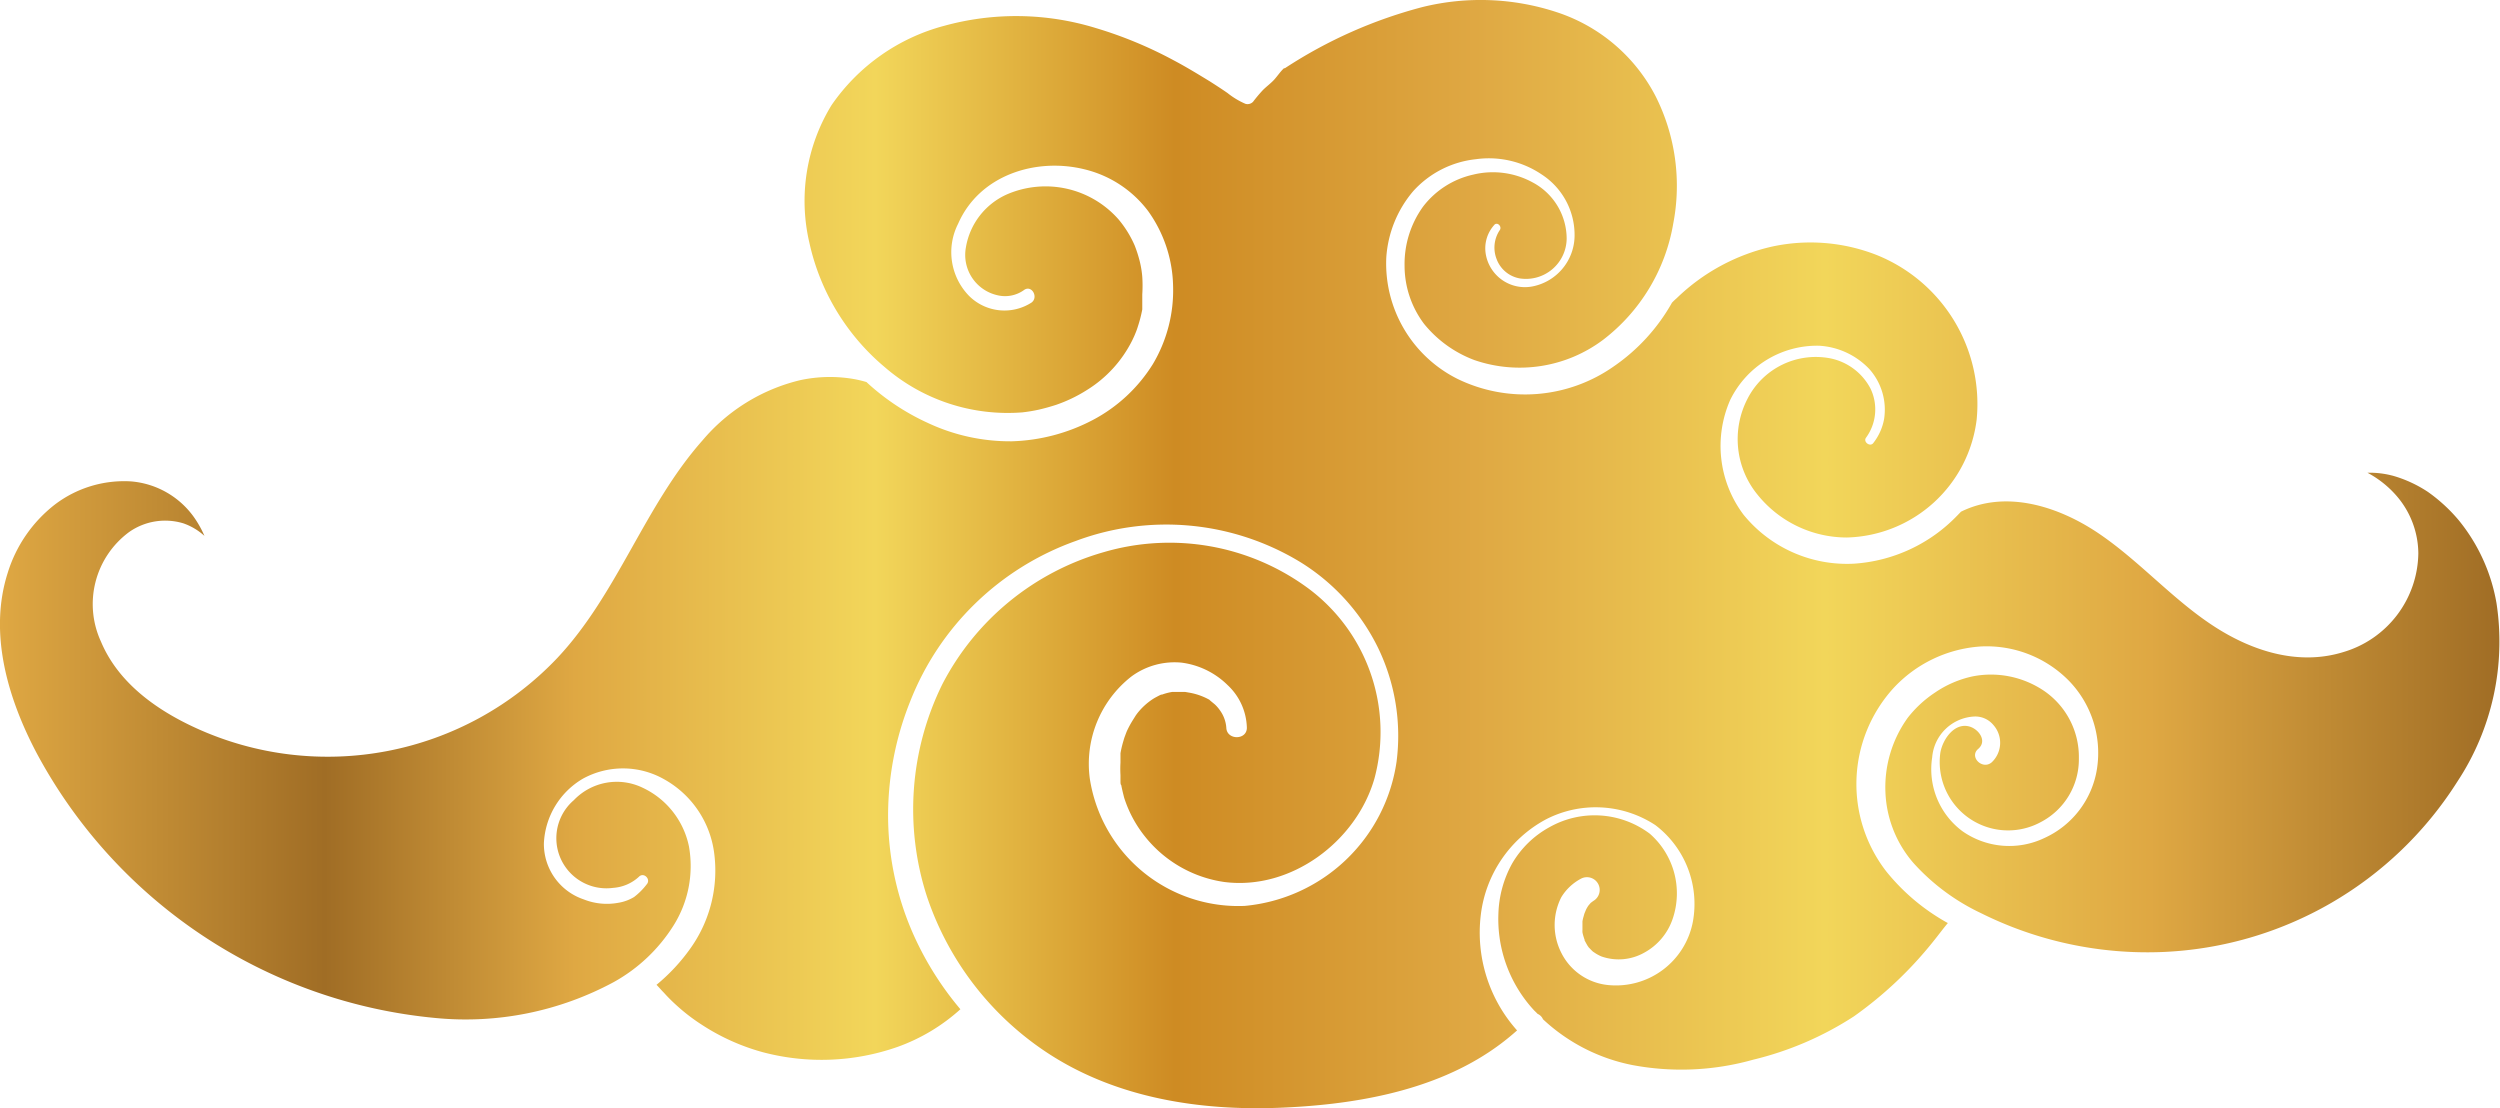 <svg xmlns="http://www.w3.org/2000/svg" xmlns:xlink="http://www.w3.org/1999/xlink" viewBox="0 0 199.58 88.47"><defs><style>.cls-1{fill:url(#Nueva_muestra_de_degradado_2);}</style><linearGradient id="Nueva_muestra_de_degradado_2" x1="167.53" y1="-231.19" x2="367.11" y2="-231.19" gradientTransform="matrix(-1, 0, 0, 1, 367.11, 275.42)" gradientUnits="userSpaceOnUse"><stop offset="0" stop-color="#a06d25"/><stop offset="0.14" stop-color="#dfa843"/><stop offset="0.27" stop-color="#f2d65a"/><stop offset="0.41" stop-color="#dfa843"/><stop offset="0.53" stop-color="#ce8b23"/><stop offset="0.65" stop-color="#f2d65a"/><stop offset="0.77" stop-color="#dfa843"/><stop offset="0.87" stop-color="#a06d25"/><stop offset="1" stop-color="#dfa843"/></linearGradient></defs><g id="Layer_2" data-name="Layer 2"><g id="BACKGROUND"><path class="cls-1" d="M2.92,60.11A40.41,40.41,0,0,0,34.78,81.27,24.89,24.89,0,0,0,49,78.4a13.17,13.17,0,0,0,4.76-4.5A8.92,8.92,0,0,0,55,67.57a6.65,6.65,0,0,0-3.71-4.69,4.74,4.74,0,0,0-5.48,1,4,4,0,0,0,3.14,7A3.38,3.38,0,0,0,51,70c.39-.41,1,.2.62.61a5.29,5.29,0,0,1-1,1,3.49,3.49,0,0,1-1.25.46,5,5,0,0,1-2.77-.27,4.67,4.67,0,0,1-3.18-4.48,6.31,6.31,0,0,1,3.12-5.16A6.66,6.66,0,0,1,53,62.2,7.9,7.9,0,0,1,57,68a10.7,10.7,0,0,1-1.86,7.68,15,15,0,0,1-2.73,2.94c.2.2.38.42.59.63a13.35,13.35,0,0,0,1,1,15.07,15.07,0,0,0,2,1.54A17.15,17.15,0,0,0,60.9,84a18.32,18.32,0,0,0,10.77-.43,15,15,0,0,0,5-3A25.1,25.1,0,0,1,73,74.78a23.4,23.4,0,0,1-2.1-9.35A24.49,24.49,0,0,1,72.66,56,22.19,22.19,0,0,1,85.87,43.19a20.6,20.6,0,0,1,17.9,1.66A16.62,16.62,0,0,1,110,51.69a16.14,16.14,0,0,1,1.49,9.12A13.5,13.5,0,0,1,99.37,72.32,12,12,0,0,1,87,62.15,8.85,8.85,0,0,1,90.33,54a5.81,5.81,0,0,1,4-1.1A6.4,6.4,0,0,1,98,54.69a4.82,4.82,0,0,1,1.54,3.41c0,1-1.6,1-1.64,0a2.69,2.69,0,0,0-.5-1.38,3,3,0,0,0-.41-.48L96.7,56s-.16-.13-.14-.13a5.06,5.06,0,0,0-1.65-.58l-.29-.05-.3,0h-.45l-.22,0h-.08a4.49,4.49,0,0,0-.8.21l-.07,0-.15.07c-.17.09-.33.17-.49.27a5.19,5.19,0,0,0-1.27,1.16h0l0,0-.11.15-.27.43a7.82,7.82,0,0,0-.46.86s-.11.28-.12.32a3.45,3.45,0,0,0-.14.42,8.56,8.56,0,0,0-.24,1s0,.1,0,.15,0,.14,0,.15l0,.45a8.39,8.39,0,0,0,0,1c0,.15,0,.3,0,.45s0,.31.06.34c.06.32.14.64.23,1a9.62,9.62,0,0,0,1.65,3.09,9.88,9.88,0,0,0,6.34,3.65c5.32.69,10.56-3.23,12-8.28a14.3,14.3,0,0,0-5.33-15.19,18.67,18.67,0,0,0-16.29-2.86A21,21,0,0,0,75.23,54.62,22.59,22.59,0,0,0,74,71.57a24.12,24.12,0,0,0,9.89,12.66c5.38,3.43,11.86,4.44,18.14,4.21,5.78-.22,12-1.23,16.87-4.47a19.42,19.42,0,0,0,2.21-1.71A11.73,11.73,0,0,1,118.22,73a10,10,0,0,1,5.18-7.58,8.67,8.67,0,0,1,8.75.45,7.9,7.9,0,0,1,3,7.69,6.25,6.25,0,0,1-6.75,5.08,4.69,4.69,0,0,1-3.76-2.58,4.9,4.9,0,0,1,0-4.43,4.05,4.05,0,0,1,1.55-1.47,1,1,0,0,1,1,1.77l-.08.06-.12.09-.18.21a3,3,0,0,0-.18.3.08.08,0,0,0,0,0c-.05.11-.1.24-.15.36l-.06.22a2.74,2.74,0,0,0-.09.39v0c0,.07,0,.14,0,.21s0,.31,0,.47v0a1.29,1.29,0,0,0,0,.19,3.11,3.11,0,0,0,.11.41,1.15,1.15,0,0,0,.06.17l0,.06c.08.15.16.3.25.45l.06.08a.27.27,0,0,0,.07.08,4,4,0,0,0,.29.29l0,0h0l.21.14a3.13,3.13,0,0,0,.48.25,4.16,4.16,0,0,0,3.41-.31,4.84,4.84,0,0,0,2.26-2.69,6.32,6.32,0,0,0-1.82-6.8,7.33,7.33,0,0,0-8-.53,7.72,7.72,0,0,0-3,2.92,8.82,8.82,0,0,0-1.09,4,10.74,10.74,0,0,0,2.85,7.71c.09.09.19.18.28.28a.82.82,0,0,1,.43.43,14.58,14.58,0,0,0,7.16,3.66,21.1,21.1,0,0,0,9.61-.43A25.87,25.87,0,0,0,148,81.14a31,31,0,0,0,6.35-6c.39-.48.77-1,1.15-1.45a16.58,16.58,0,0,1-4.92-4.13A11.39,11.39,0,0,1,151.1,55a10.44,10.44,0,0,1,7-3.39,9.22,9.22,0,0,1,7,2.67,8.27,8.27,0,0,1,2.31,7.07,7.3,7.3,0,0,1-4.18,5.54,6.51,6.51,0,0,1-6.56-.53,6.16,6.16,0,0,1-2.42-5.9,3.55,3.55,0,0,1,3.39-3.26,1.87,1.87,0,0,1,1.48.66,2.14,2.14,0,0,1-.12,3c-.74.63-1.82-.44-1.08-1.07s.06-1.54-.63-1.77c-1.24-.41-2.21,1-2.39,2.08a5.46,5.46,0,0,0,8,5.54,5.65,5.65,0,0,0,3.06-5.1,6.39,6.39,0,0,0-2.8-5.4A7.57,7.57,0,0,0,157.46,54a8.49,8.49,0,0,0-3,1.3,9.14,9.14,0,0,0-2.16,2,9.5,9.5,0,0,0-1.78,6,9.15,9.15,0,0,0,2.24,5.6,17.06,17.06,0,0,0,5.39,4A29.78,29.78,0,0,0,172.65,76a29.28,29.28,0,0,0,23.53-13.61,20.28,20.28,0,0,0,3.12-14.24,14.32,14.32,0,0,0-3-6.6,12.91,12.91,0,0,0-2.49-2.29A10.08,10.08,0,0,0,191.1,38a7.16,7.16,0,0,0-2.1-.26,8.13,8.13,0,0,1,2.3,1.82,7.09,7.09,0,0,1,1.76,4.62,8.34,8.34,0,0,1-6,7.88c-3.64,1.12-7.38-.12-10.45-2.15-3.25-2.15-5.84-5.14-9.06-7.32s-7.43-3.51-11-1.74l-.33.34A12.57,12.57,0,0,1,148,45a10.65,10.65,0,0,1-8.81-3.91,9.13,9.13,0,0,1-1.06-9.17,7.72,7.72,0,0,1,7.1-4.32,6,6,0,0,1,4,1.86,4.87,4.87,0,0,1,1.18,4,4.37,4.37,0,0,1-.87,1.92c-.26.32-.82-.11-.57-.44a3.83,3.83,0,0,0,.35-3.93,4.67,4.67,0,0,0-3.19-2.4,6.12,6.12,0,0,0-6.62,3.22,7,7,0,0,0,.78,7.64,9.16,9.16,0,0,0,7.15,3.44A10.72,10.72,0,0,0,157.8,33.5a12.82,12.82,0,0,0-8-13.15,14.48,14.48,0,0,0-8.31-.67,16,16,0,0,0-7.64,4.13c-.13.11-.25.23-.37.35a15.21,15.21,0,0,1-4.65,5.09,12.32,12.32,0,0,1-12.47,1,10.3,10.3,0,0,1-5.69-9.68,9.1,9.1,0,0,1,2.15-5.31,7.86,7.86,0,0,1,5-2.55,7.53,7.53,0,0,1,5.26,1.22,5.76,5.76,0,0,1,2.62,5,4.16,4.16,0,0,1-3.33,3.93,3.17,3.17,0,0,1-3.77-2.65,2.78,2.78,0,0,1,.68-2.24c.24-.31.68.13.43.43a2.51,2.51,0,0,0-.23,2.29,2.42,2.42,0,0,0,1.87,1.54,3.25,3.25,0,0,0,3.72-3.16,5.1,5.1,0,0,0-2.72-4.51,6.62,6.62,0,0,0-4.74-.62,6.93,6.93,0,0,0-4,2.55,7.83,7.83,0,0,0-1.48,4.72,7.72,7.72,0,0,0,1.56,4.65,9.42,9.42,0,0,0,4,2.88,11.09,11.09,0,0,0,10.3-1.62,14.8,14.8,0,0,0,5.59-9.28,15.91,15.91,0,0,0-1.4-10.14A13.67,13.67,0,0,0,124.36,1,19.42,19.42,0,0,0,113.57.56a37.18,37.18,0,0,0-11,4.89.18.18,0,0,0-.07,0c-.29.27-.51.61-.77.9s-.62.55-.91.84a11.9,11.9,0,0,0-.79.94.61.61,0,0,1-.6.16A6.18,6.18,0,0,1,98,7.43c-.46-.32-.94-.63-1.41-.93-1-.61-1.93-1.18-2.94-1.71a32.91,32.91,0,0,0-6.2-2.56,21.64,21.64,0,0,0-12.07-.17,15.85,15.85,0,0,0-9,6.34,14.65,14.65,0,0,0-1.76,11,18,18,0,0,0,6,9.9,15,15,0,0,0,11,3.62,12.53,12.53,0,0,0,1.28-.21q.7-.16,1.41-.39a11.64,11.64,0,0,0,2.47-1.19,9.79,9.79,0,0,0,3.6-3.94c.11-.23.2-.42.24-.53a5.31,5.31,0,0,0,.22-.6,10.43,10.43,0,0,0,.35-1.36c0-.11,0-.21,0-.32s0-.25,0-.25c0-.21,0-.42,0-.63a10.87,10.87,0,0,0,0-1.4,7.63,7.63,0,0,0-.19-1.19,10.13,10.13,0,0,0-.42-1.32,8.54,8.54,0,0,0-1.28-2.07,7.76,7.76,0,0,0-8.92-2,5.65,5.65,0,0,0-3.27,4.23,3.3,3.3,0,0,0,2.52,3.82,2.59,2.59,0,0,0,2.11-.41c.61-.46,1.2.57.6,1a4,4,0,0,1-5-.56,5,5,0,0,1-.85-5.74c1.69-3.87,6.19-5.31,10.1-4.34a9,9,0,0,1,5.06,3.32,10.6,10.6,0,0,1,2,6,11.51,11.51,0,0,1-1.61,6.22,12.51,12.51,0,0,1-4.82,4.48,14.81,14.81,0,0,1-6.45,1.69,15.47,15.47,0,0,1-6.73-1.48,18.51,18.51,0,0,1-4.87-3.25c-.3-.09-.59-.16-.89-.22a11.24,11.24,0,0,0-4.4.07,14.69,14.69,0,0,0-7.8,4.81C51.44,40.4,49.31,47.4,44.49,52.53a25.27,25.27,0,0,1-28.85,5.59c-3.15-1.44-6.2-3.61-7.58-6.9a7.15,7.15,0,0,1,2.24-8.74,5,5,0,0,1,4.34-.7,4.89,4.89,0,0,1,1.68,1,8.27,8.27,0,0,0-.87-1.54,6.85,6.85,0,0,0-5-2.81,9.13,9.13,0,0,0-6.07,1.85A11,11,0,0,0,.62,45.72C-.93,50.55.63,55.77,2.92,60.11Z"/></g></g></svg>